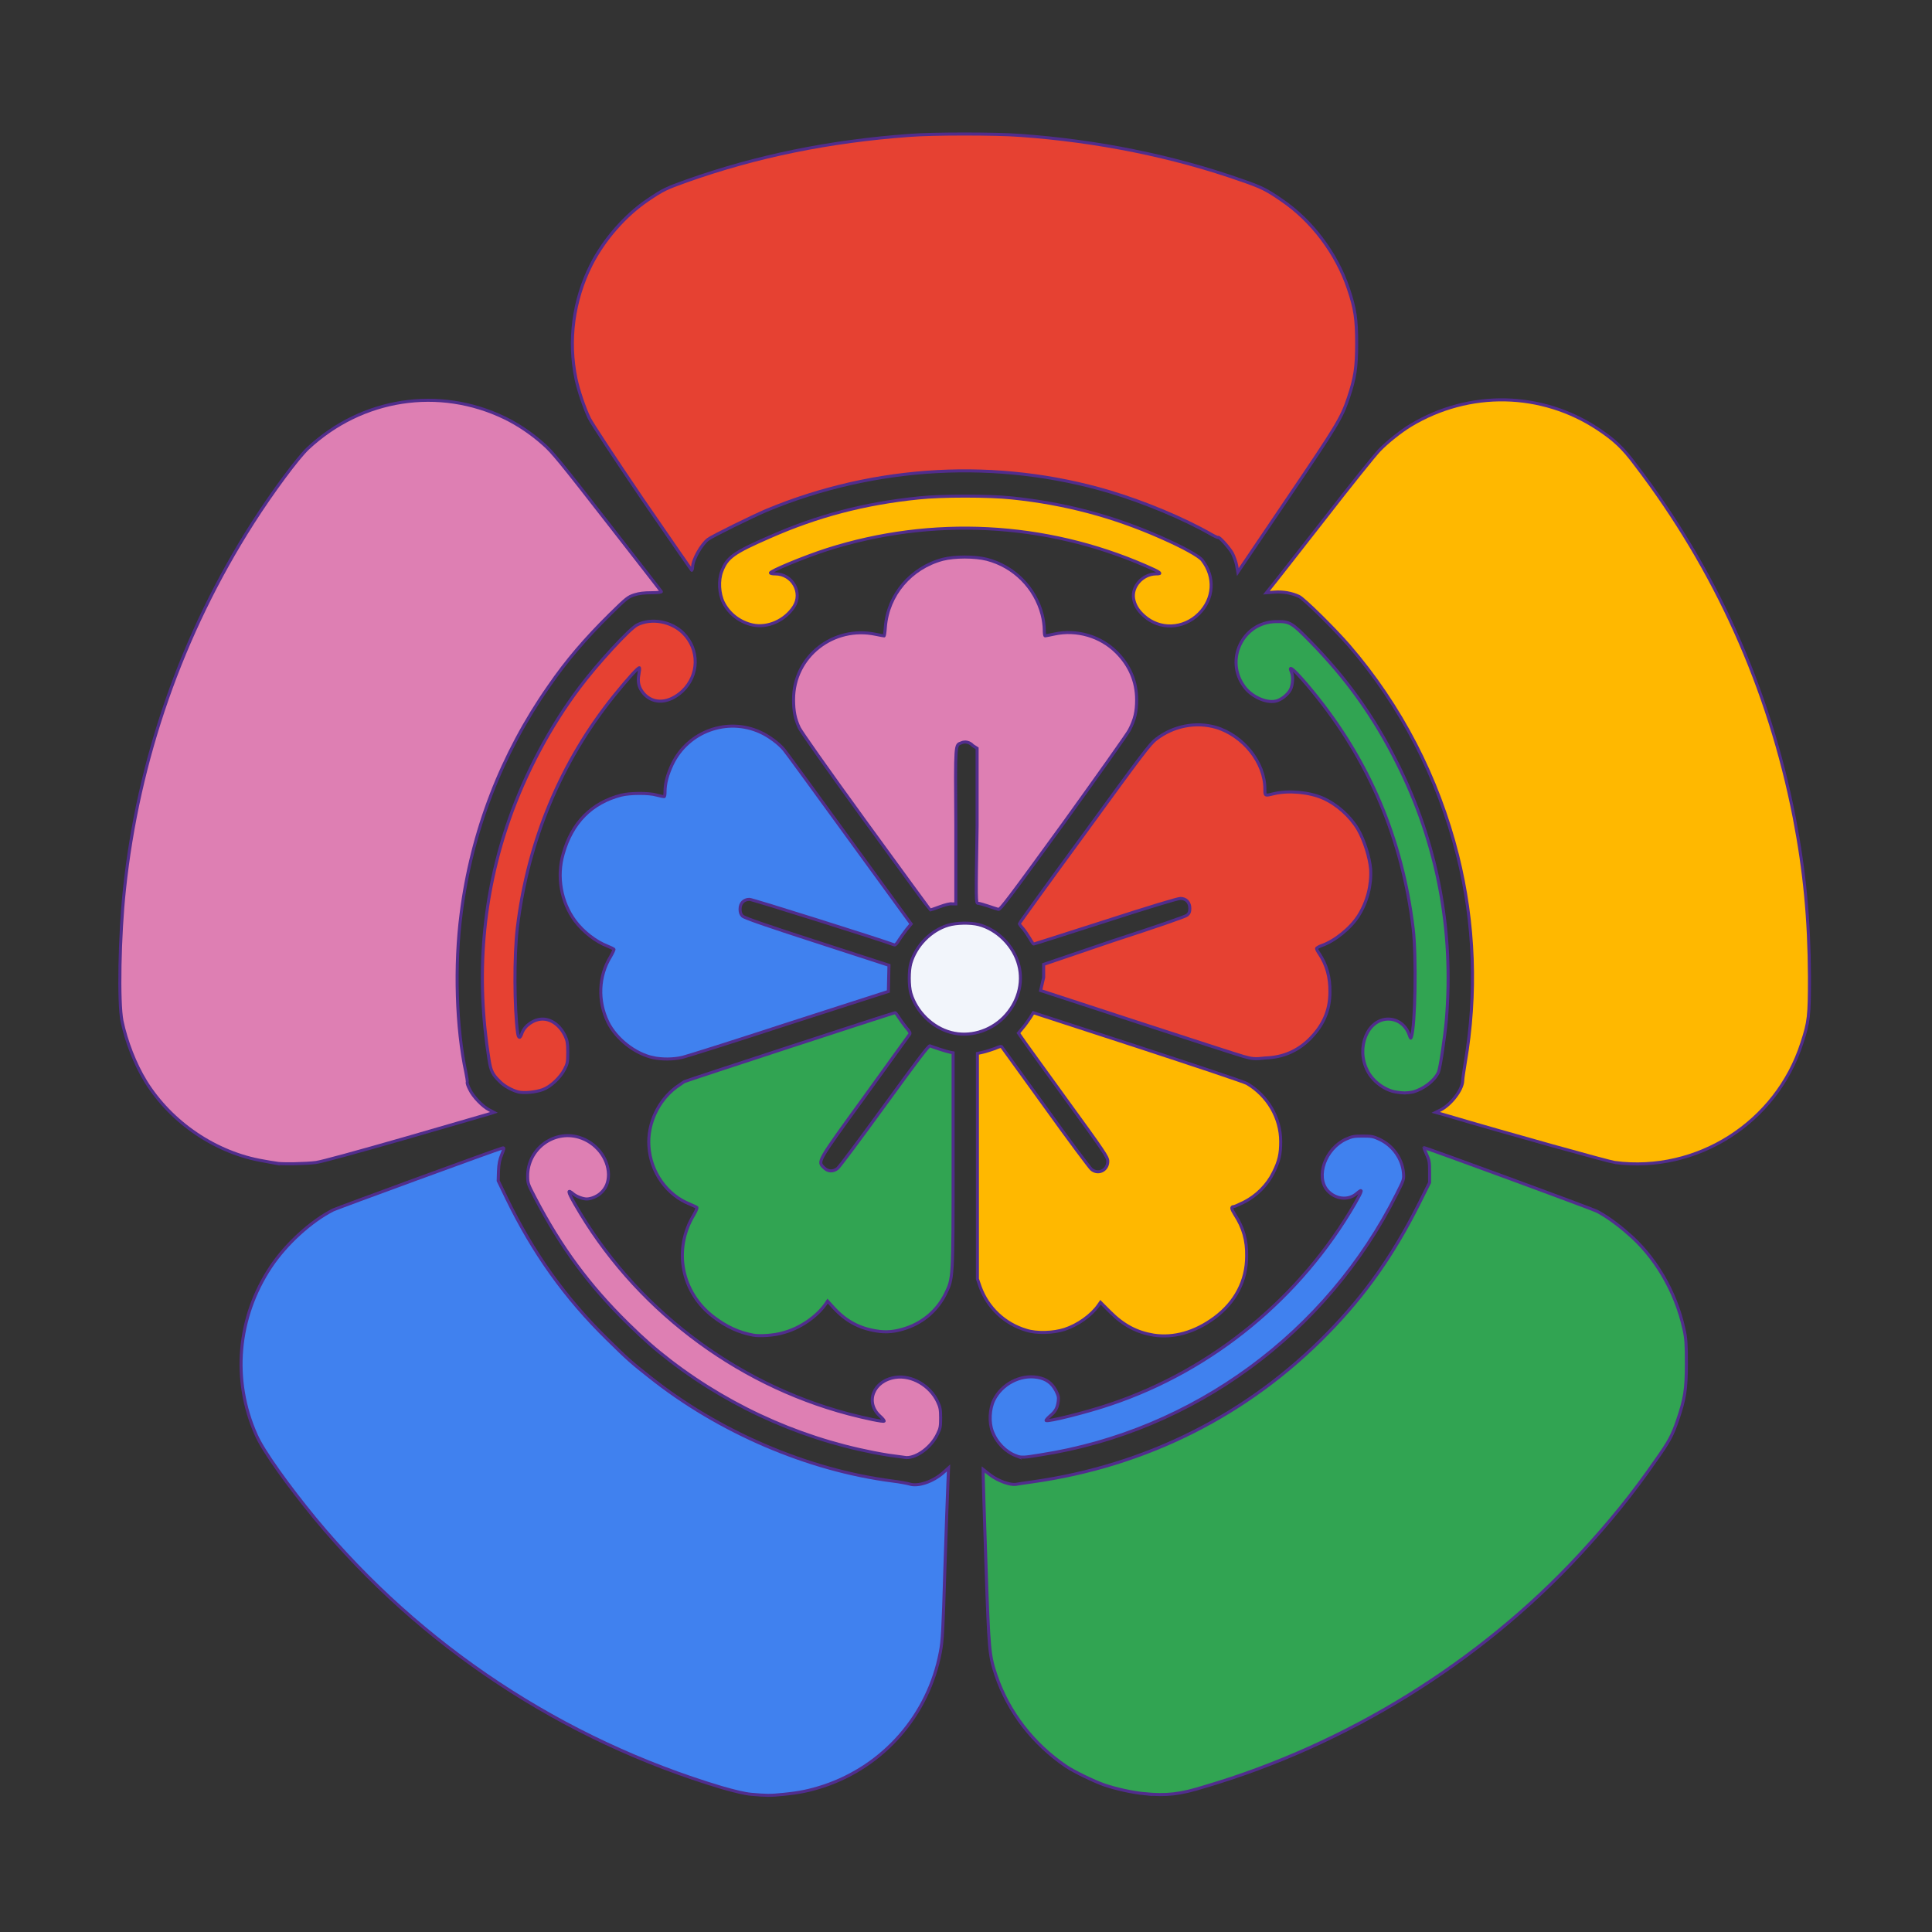 <?xml version="1.0" encoding="UTF-8"?>
<svg version="1.1" viewBox="0 0 192 192" xml:space="preserve" xmlns="http://www.w3.org/2000/svg">
	 <rect x="0" y="0" width="192" height="192" fill="#333333" stroke="none"/>
	 <style type="text/css">
	.st0{fill:#4081EF;stroke:#512D8C;stroke-miterlimit:10;}
	.st1{fill:#31A452;stroke:#512D8C;stroke-miterlimit:10;}
	.st2{fill:#DE7FB3;stroke:#512D8C;stroke-miterlimit:10;}
	.st3{fill:#FFB800;stroke:#512D8C;stroke-miterlimit:10;}
	.st4{fill:#E64132;stroke:#512D8C;stroke-miterlimit:10;}
	.st5{fill:#F2F5FB;stroke:#512D8C;stroke-miterlimit:10;}
</style><g transform="matrix(.302 0 0 .302 11.094 12.337)"><path class="st0" d="m210.5 549.6c-2.2-0.2-5.5-1-9.7-2.2-52.4-15.7-99-46.5-133.8-88.5-8.8-10.7-17.2-22.4-19.4-27.5-8.1-18.1-6.3-38.7 4.8-55.4 5-7.5 13.2-15 20.5-18.7 1.2-0.6 54.1-20 55.8-20.4 0.5-0.1 0.5 0.2-0.3 2.1-0.7 1.7-1 3.1-1.1 5.5l-0.1 3.2 2.8 5.8c8.7 17.9 19.2 32.7 33.2 46.4 6.3 6.2 7.8 7.6 13.8 12.3 22.7 18.1 52 30.7 79.9 34.3 2.5 0.3 5 0.8 5.7 1 2.8 0.9 7.7-0.8 11-3.7l1.8-1.6-0.2 4.8c-0.1 2.7-0.6 15.4-1 28.3-0.6 20.3-0.8 24-1.5 27.5-3.9 20.7-18.6 37.5-38.4 44.1-4.6 1.5-8 2.2-13.1 2.7-4.6 0.5-5.9 0.4-10.7 0z" fill="#9abeff"/><path class="st1" d="m339.8 549.4c-4-0.4-9.4-1.6-13.2-2.9-3.4-1.2-10-4.4-12.5-6.1-10.9-7.4-19-17.9-23.1-30-2.2-6.7-2.3-7.5-3.3-36.9-0.5-14.9-0.9-27.9-0.9-28.9v-1.9l2.3 1.8c2.6 2 6.6 3.4 8.5 3.1 0.6-0.1 3-0.5 5.3-0.8 37.7-5.3 71.2-22.2 97.4-49.1 12.2-12.5 21.4-25.5 29.9-42.4l3.5-7v-3.6c0-3.1-0.1-3.8-1-5.7-0.5-1.2-0.9-2.1-0.9-2.2 0.2-0.2 55.3 20.1 56.9 20.9 2.6 1.3 6.6 4.1 9.9 7 9.2 7.7 16.1 19.4 18.8 31.8 0.7 3.1 0.8 4.8 0.8 11.3 0 8.6-0.5 11.7-2.9 18.7-1.7 5-2.9 7.2-7.1 13.1-7.6 11-15.3 20.5-25.2 31.2-32.8 35.4-76.5 62.5-123.4 76.3-8 2.5-12.4 3-19.8 2.3z" fill="#98dc9a"/><path class="st2" d="m255.6 438c-25.9-4.2-50.7-14.9-71.7-31-5.2-4-8.7-7.1-14.1-12.4-12.7-12.5-21.9-24.9-30.5-41.4-2.3-4.4-2.4-4.7-2.4-7.1 0-8.8 8.5-15.2 16.9-12.7 5.6 1.7 9.6 6.8 9.7 12.2 0 2.6-0.8 4.6-2.6 6.2-1.2 1.1-3.2 1.9-4.6 1.9-1.2 0-3.3-0.8-4.3-1.6-2.1-1.8-2-1 0.4 3.2 19.3 33.8 52.3 59.1 90 69.1 5.7 1.5 11.5 2.7 11.8 2.4 0.1-0.1-0.4-0.8-1.3-1.6-5.1-4.5-2.3-11.7 5-12.8 5.4-0.8 11.4 2.7 13.9 8 0.8 1.7 1 2.5 1 5.3s-0.1 3.5-1 5.3c-2 4.3-6.8 7.9-10.3 7.8-0.9-0.1-3.6-0.5-5.9-0.8z" fill="#bd9aff"/><path class="st0" d="m297.6 438.2c-3.4-1.3-6.4-4.3-7.8-8.1-1.1-2.9-0.9-7.3 0.5-10.2 2.6-5.3 8.7-8.5 14.4-7.5 2.9 0.5 4.7 1.9 6 4.3 0.8 1.6 1 2.2 0.8 3.6-0.3 2.2-0.9 3.3-2.7 4.8-0.8 0.7-1.4 1.4-1.3 1.5 0.5 0.5 13.4-2.7 21.3-5.4 33.6-11.3 62.5-35.1 80.4-66.1 2.5-4.4 2.6-5 0.5-3.2-2.8 2.4-7 1.9-9.6-1-4-4.6-0.7-13.8 6.1-16.9 2-0.9 2.7-1 5.5-1 2.9 0 3.5 0.1 5.6 1.1 4.4 2.1 7.4 6.4 7.8 11 0.2 2.2 0.1 2.3-2.2 6.9-23 45.9-67 78.1-117.2 85.9-5.5 0.9-6.3 1-8.1 0.3z" fill="#9abeff"/><path class="st1" d="m211.1 398.5c-4.7-0.9-8.7-2.7-12.9-5.9-10.8-8.1-13.5-22.3-6.6-33.7 0.7-1.2 1.1-2.2 1-2.4-0.2-0.2-1.2-0.6-2.3-1.1-7.6-3-13-10.6-13.5-19.1-0.5-7.4 3.1-15 9-19.4 1-0.7 2.2-1.5 2.6-1.8 0.8-0.4 68.9-22.7 69.4-22.7 0.2 0 0.7 0.7 1.2 1.5s1.6 2.3 2.4 3.3c1.2 1.4 1.5 1.9 1.2 2.3-0.2 0.3-6.9 9.5-14.8 20.5-15.9 21.9-15.5 21.3-13.4 23.4 1.3 1.3 2.9 1.4 4.4 0.3 0.6-0.4 7.5-9.7 15.5-20.7 11.2-15.4 14.6-19.9 15-19.7 0.9 0.4 5.5 1.9 6.6 2.1l1 0.2v35.3c0 39.7 0 38.8-2.5 44-2.6 5.3-7.2 9.3-12.7 11.2-3.7 1.3-6.8 1.6-10.2 1-5.5-0.9-9.8-3.2-13.7-7.4l-2.2-2.4-0.6 0.9c-3 4.3-8.6 8.1-14 9.5-2.8 0.9-7.8 1.2-9.9 0.8z" fill="#98dc9a"/><path class="st3" d="m342.9 398.5c-5.5-0.9-9.9-3.2-14.3-7.6l-3.2-3.2-0.7 1c-2.3 3.3-6.8 6.5-11.1 7.9-3.7 1.2-9.2 1.4-12.6 0.3-7.1-2.1-12.7-7.4-15.2-14.3l-0.9-2.6v-74.2l1.8-0.4c1-0.2 2.7-0.8 3.9-1.2 1.1-0.5 2.1-0.8 2.2-0.7s6.5 9 14.4 19.9c7.8 10.9 14.7 20.1 15.2 20.5 2.2 1.9 5.4 0.4 5.4-2.6 0-1.4-1-2.9-13.8-20.5-7.6-10.5-14.2-19.6-14.7-20.4l-0.9-1.3 1.4-1.7c0.8-0.9 1.9-2.5 2.5-3.4l1-1.6 34.4 11.2c18.9 6.2 35.1 11.6 35.9 12.1 6.8 4 11.1 11.3 11.1 19.1 0 4.1-0.5 6.4-2.4 10.2-2 4.1-5.5 7.6-9.6 9.7-1.6 0.8-3.2 1.5-3.4 1.5-1 0-0.9 0.7 0.3 2.6 2.8 4.3 4 8.5 3.9 13.7 0 8.1-3.7 15.2-10.6 20.3-6.5 4.8-13.4 6.7-20 5.7z" fill="#f8c18c"/><path class="st2" d="m53.9 341.9c-0.5-0.1-2.3-0.4-3.9-0.7-15.6-2.6-30.4-12.6-38.8-26.2-3.5-5.7-6.4-13.2-7.8-19.9-1.2-6.1-0.8-28.1 0.8-43.1 4.5-43 19-84.3 42.2-120.7 6.5-10.2 14.9-21.5 18.2-24.6 17.8-16.6 43.1-20.5 64.8-10 4.3 2.1 8.8 5.1 12.7 8.6 2.8 2.4 5.8 6.1 20.9 25.5 9.7 12.5 17.8 22.8 17.9 23 0.2 0.2-0.9 0.4-3.2 0.4-2.5 0-4.1 0.2-5.7 0.7-2.1 0.7-2.6 1.1-7.9 6.3-8.2 8.1-14.4 15.3-20.3 23.9-15.5 22.2-25.4 47.7-28.8 74.8-2.2 16.9-1.6 37.5 1.6 52.3 0.3 1.4 0.5 2.8 0.4 3s0.2 1.3 0.8 2.4c1.1 2.4 4.3 5.7 6.5 6.8l1.5 0.8-1.2 0.4c-0.7 0.2-13.1 3.8-27.6 8-16.4 4.7-27.7 7.8-29.8 8.1-3.1 0.4-11.1 0.6-13.3 0.2z" fill="#bd9aff"/><path class="st3" d="m494.7 341.7c-2.1-0.3-33.8-9.1-56.5-15.8l-2.5-0.7 1.6-0.8c3.4-1.7 7.2-6.6 7.3-9.6 0-0.7 0.4-3.3 0.8-5.8 3.9-22.7 3.1-46.1-2.5-68.4-6.4-25.5-18.6-49.2-35.8-69.1-4.6-5.3-14.8-15.4-16.4-16.1-2.4-1.1-5.1-1.6-8-1.4l-2.7 0.2 1.2-1.5c0.7-0.8 8.5-10.8 17.5-22.3 8.9-11.5 17.2-21.8 18.5-23.1 2.6-2.7 7-6.2 10.3-8.2 19.3-11.6 43-11.1 61.6 1.2 5.4 3.6 8.2 6.2 12.3 11.7 26.4 34.5 44 73.7 52.3 116.2 3.4 17.6 4.9 33.3 5 52.4 0 13-0.2 14.8-2.5 21.8-8.4 26.2-34.5 42.8-61.5 39.3z" fill="#f8c18c"/><path class="st4" d="m133.9 318.5c-2-0.5-4.6-1.9-6-3.3-2.5-2.4-3.1-3.5-3.7-7.3-4.4-27.3-2.2-54 6.7-79.3 5.3-15.1 13.5-30.5 23-43.1 5.8-7.8 16.6-19.5 19-20.7 4.7-2.4 11.3-1.2 15.2 2.7 5.4 5.4 5.2 13.9-0.3 19.1-4.3 4-9.4 4.4-12.6 0.9-1.7-1.9-2.2-3.9-1.7-6.4 0.2-1.1 0.3-2 0.2-2.2-0.3-0.3-3.6 3.3-8.3 9.1-17.6 21.8-28.5 48-31.9 76.5-1.1 9.3-1 26.4 0.1 34.6 0.3 1.8 0.8 1.9 1.4 0.1 0.9-2.6 4-4.7 6.8-4.7 3 0 5.9 2.2 7.5 5.7 0.6 1.3 0.8 2.3 0.8 5.2 0 3.3-0.1 3.8-1.1 5.7-1.4 2.7-4.6 5.7-7.1 6.6s-6.1 1.2-8 0.8z" fill="#ff837d"/><path class="st1" d="m422.6 318.5c-3.7-0.6-7.7-3.6-9.4-7.1-3.8-7.5 0.1-16.9 6.9-16.9 3.1 0 5.8 2 6.9 5.2 0.4 1.2 0.5 1.3 0.7 0.7 1.3-3.7 1.7-26.4 0.6-35.7-3.6-29.6-14.5-55.3-33-77.9-5.5-6.7-8.4-9.4-7.1-6.6 0.7 1.4 0.5 4.3-0.3 5.9-0.9 1.7-3.2 3.5-5 3.8-3.2 0.6-7.9-1.6-10.2-4.8-6.5-8.8-0.5-21.2 10.4-21.4 4.6-0.1 5.2 0.3 11.2 6.4 12.1 12.3 21.1 24.9 28.8 40.3 13.2 26.3 18.6 54.9 16.1 84.5-0.5 5.6-2 15.7-2.6 17.1-1.3 2.8-4.8 5.5-8.4 6.5-2.3 0.4-3.1 0.4-5.6 0z" fill="#98dc9a"/><path class="st0" d="m178.2 307.2c-6-1.3-12.2-6.2-14.9-11.7-3.4-7-3.1-15.1 0.9-21.6 0.7-1.2 1.2-2.3 1.1-2.4s-1.1-0.6-2.1-1c-3.9-1.5-8.1-4.8-10.7-8.3-4.6-6.2-6.1-14.6-3.9-22.1 2.9-10.3 9.4-16.8 19.1-19.3 2.8-0.7 9-0.8 11.7 0 1.1 0.3 2.2 0.5 2.4 0.5s0.3-0.7 0.3-1.5c0-2.9 0.8-5.8 2.4-9.2 5.2-10.8 18.1-15.5 29-10.5 2.7 1.2 6.2 3.8 7.8 5.8 0.7 0.8 10.3 14 21.5 29.4l20.3 27.9-1.5 1.8c-0.8 1-1.9 2.6-2.5 3.5-0.6 1-1.2 1.7-1.5 1.6-4.5-1.7-46.7-15-47.7-15-1.9 0-3.1 1.3-3.1 3.2 0 1 0.2 1.7 0.8 2.3s7.8 3.1 24.5 8.5l23.7 7.7-0.2 8.6-32.6 10.5c-18 5.9-33.9 10.9-35.2 11.2-3.1 0.7-6.6 0.7-9.6 0.1z" fill="#9abeff"/><path class="st4" d="m372.5 306.8c-1.8-0.5-17.5-5.6-35-11.3l-31.8-10.4 1-4.3v-4.3l22.6-7.7c15-4.9 24-8 24.6-8.5 0.7-0.6 0.9-1.1 0.9-2.2 0-2-1.2-3.3-3.1-3.3-0.9 0-10.5 2.9-24.7 7.5-12.8 4.1-23.4 7.5-23.6 7.5-0.1 0-0.7-0.8-1.3-1.9-0.6-1-1.6-2.5-2.2-3.2-0.7-0.7-1.2-1.5-1.2-1.6 0-0.2 9.6-13.5 21.4-29.6 18.9-26 21.6-29.6 23.6-31.1 5.7-4.4 13.1-5.8 19.7-3.9 9 2.7 16.1 11.6 16.1 20.3 0 2.3-0.1 2.3 3.1 1.5 4.7-1.1 11.5-0.5 16 1.5 4.6 2 9 6 11.5 10.2 2.1 3.6 3.9 9.4 4.2 13.2 0.3 5.2-1.1 10.7-4 15.3-2.6 4.1-7.8 8.3-12.1 9.8-0.9 0.3-1.7 0.8-1.7 1s0.4 1 0.9 1.7c2.4 3.6 3.6 7.7 3.5 12.7 0 5.8-2.1 10.7-6.4 15.1-4 4.1-8.9 6.3-14.9 6.5-3.3 0.4-4.3 0.3-7.1-0.5z" fill="#ff837d"/><path class="st5" d="m276.2 298.9c-6.1-1.6-11.4-6.8-13.2-12.9-0.7-2.4-0.7-7.5 0-9.9 1.7-5.8 6.6-10.8 12.3-12.5 2.7-0.8 7.2-0.9 10-0.2 6.2 1.6 11.6 7.1 13.2 13.3 1.6 6-0.3 12.6-5 17.3-4.6 4.6-11.3 6.5-17.3 4.9z" fill="#fff"/><path class="st2" d="m248.3 229.8c-13.3-18.3-21.2-29.6-22-31.1-1.4-3-1.9-5.5-1.9-9.4 0-14.1 13.1-24.4 27.1-21.4 1.4 0.3 2.6 0.5 2.7 0.5s0.3-1.3 0.4-2.8c0.8-10.7 8.4-19.6 18.9-22.4 3.9-1 10.6-1 14.5 0 8.9 2.3 15.9 9.3 18.2 18.2 0.4 1.5 0.7 3.7 0.7 4.9s0.1 2.1 0.3 2.1 1.5-0.3 3-0.6c7.4-1.6 15.2 0.7 20.5 6 4.3 4.3 6.6 9.6 6.6 15.6 0 4-0.6 6.5-2.4 10-0.6 1.2-10.4 15-21.7 30.7-17.8 24.5-20.8 28.5-21.4 28.3-0.4-0.1-1.9-0.6-3.4-1.1s-2.9-0.9-3.3-0.9c-0.7 0-0.7-0.8-0.3-25.5v-25.5l-1.4-0.9c-1-1.1-2.5-1.5-3.8-0.9-2 0.8-2-0.5-1.8 27.2v25.8h-1.2c-0.5-0.2-2.4 0.3-4 0.9s-3.1 1.1-3.2 1.1c-0.2-0.1-9.6-13-21.1-28.8z" fill="#bd9aff"/><path class="st3" d="m210.9 164.8c-4.1-0.9-7.7-3.6-9.6-7.4-1.4-2.8-1.7-7.3-0.5-10.3 1.7-4.5 3.9-6.1 15.6-11.2 15.8-7 31.4-11.1 49.2-12.9 7.3-0.8 23.2-0.8 30.6 0 17.4 1.8 33.3 6 49.1 13 7.3 3.2 12.5 6.1 13.6 7.5 4.3 5.6 3.8 12.7-1.1 17.6-5.1 5.1-12.9 5.4-18.1 0.7-2-1.8-3-3.5-3.4-5.6-0.7-4 2.9-8.1 7.3-8.2 1.4 0 1.5-0.1 1.1-0.5-0.3-0.3-2.2-1.2-4.3-2.1-33.2-14.5-70.5-16.4-105-5.4-7.5 2.4-19 7.2-18.6 7.7 0.1 0.2 0.8 0.3 1.6 0.3 5.6 0 9.1 6.2 6.1 10.8-2.9 4.5-8.6 7.1-13.6 6z" fill="#f8c18c"/><path class="st4" d="m174.7 123.4c-8.9-13.1-16.8-25.1-17.5-26.6-1.6-3.3-3.6-9.2-4.4-13-2.6-12.5-0.9-25.8 5-37.5 4.2-8.3 11.2-16.3 18.6-21.3 5-3.4 6.1-3.9 12.8-6.3 23.1-8.2 47.2-13.1 73.4-15 7.5-0.6 28.5-0.6 36.3 0 25.5 1.8 50.6 6.9 73 14.8 6.4 2.2 8.2 3.1 13.1 6.5 9.8 6.6 18.1 17.5 22 29.2 2.2 6.5 2.7 10 2.7 17.9s-0.5 11.3-2.7 17.9c-2.3 6.8-3.7 9.1-20.3 33.6l-16.1 23.8-0.4-2.2c-0.2-1.2-0.9-3-1.4-4-1-1.8-4.4-5.6-4.7-5.2-0.1 0.1-1.2-0.4-2.4-1.1-9.1-5.2-21.9-10.5-33.2-13.9-37-11-77.2-8.8-113 6.1-4.9 2.1-17.7 8.4-19.2 9.5-2.2 1.6-5.1 6.8-5.1 9 0 0.4-0.1 1-0.3 1.2 0.1 0.2-6.2-8.8-16.2-23.4z" fill="#ff837d"/></g></svg>
